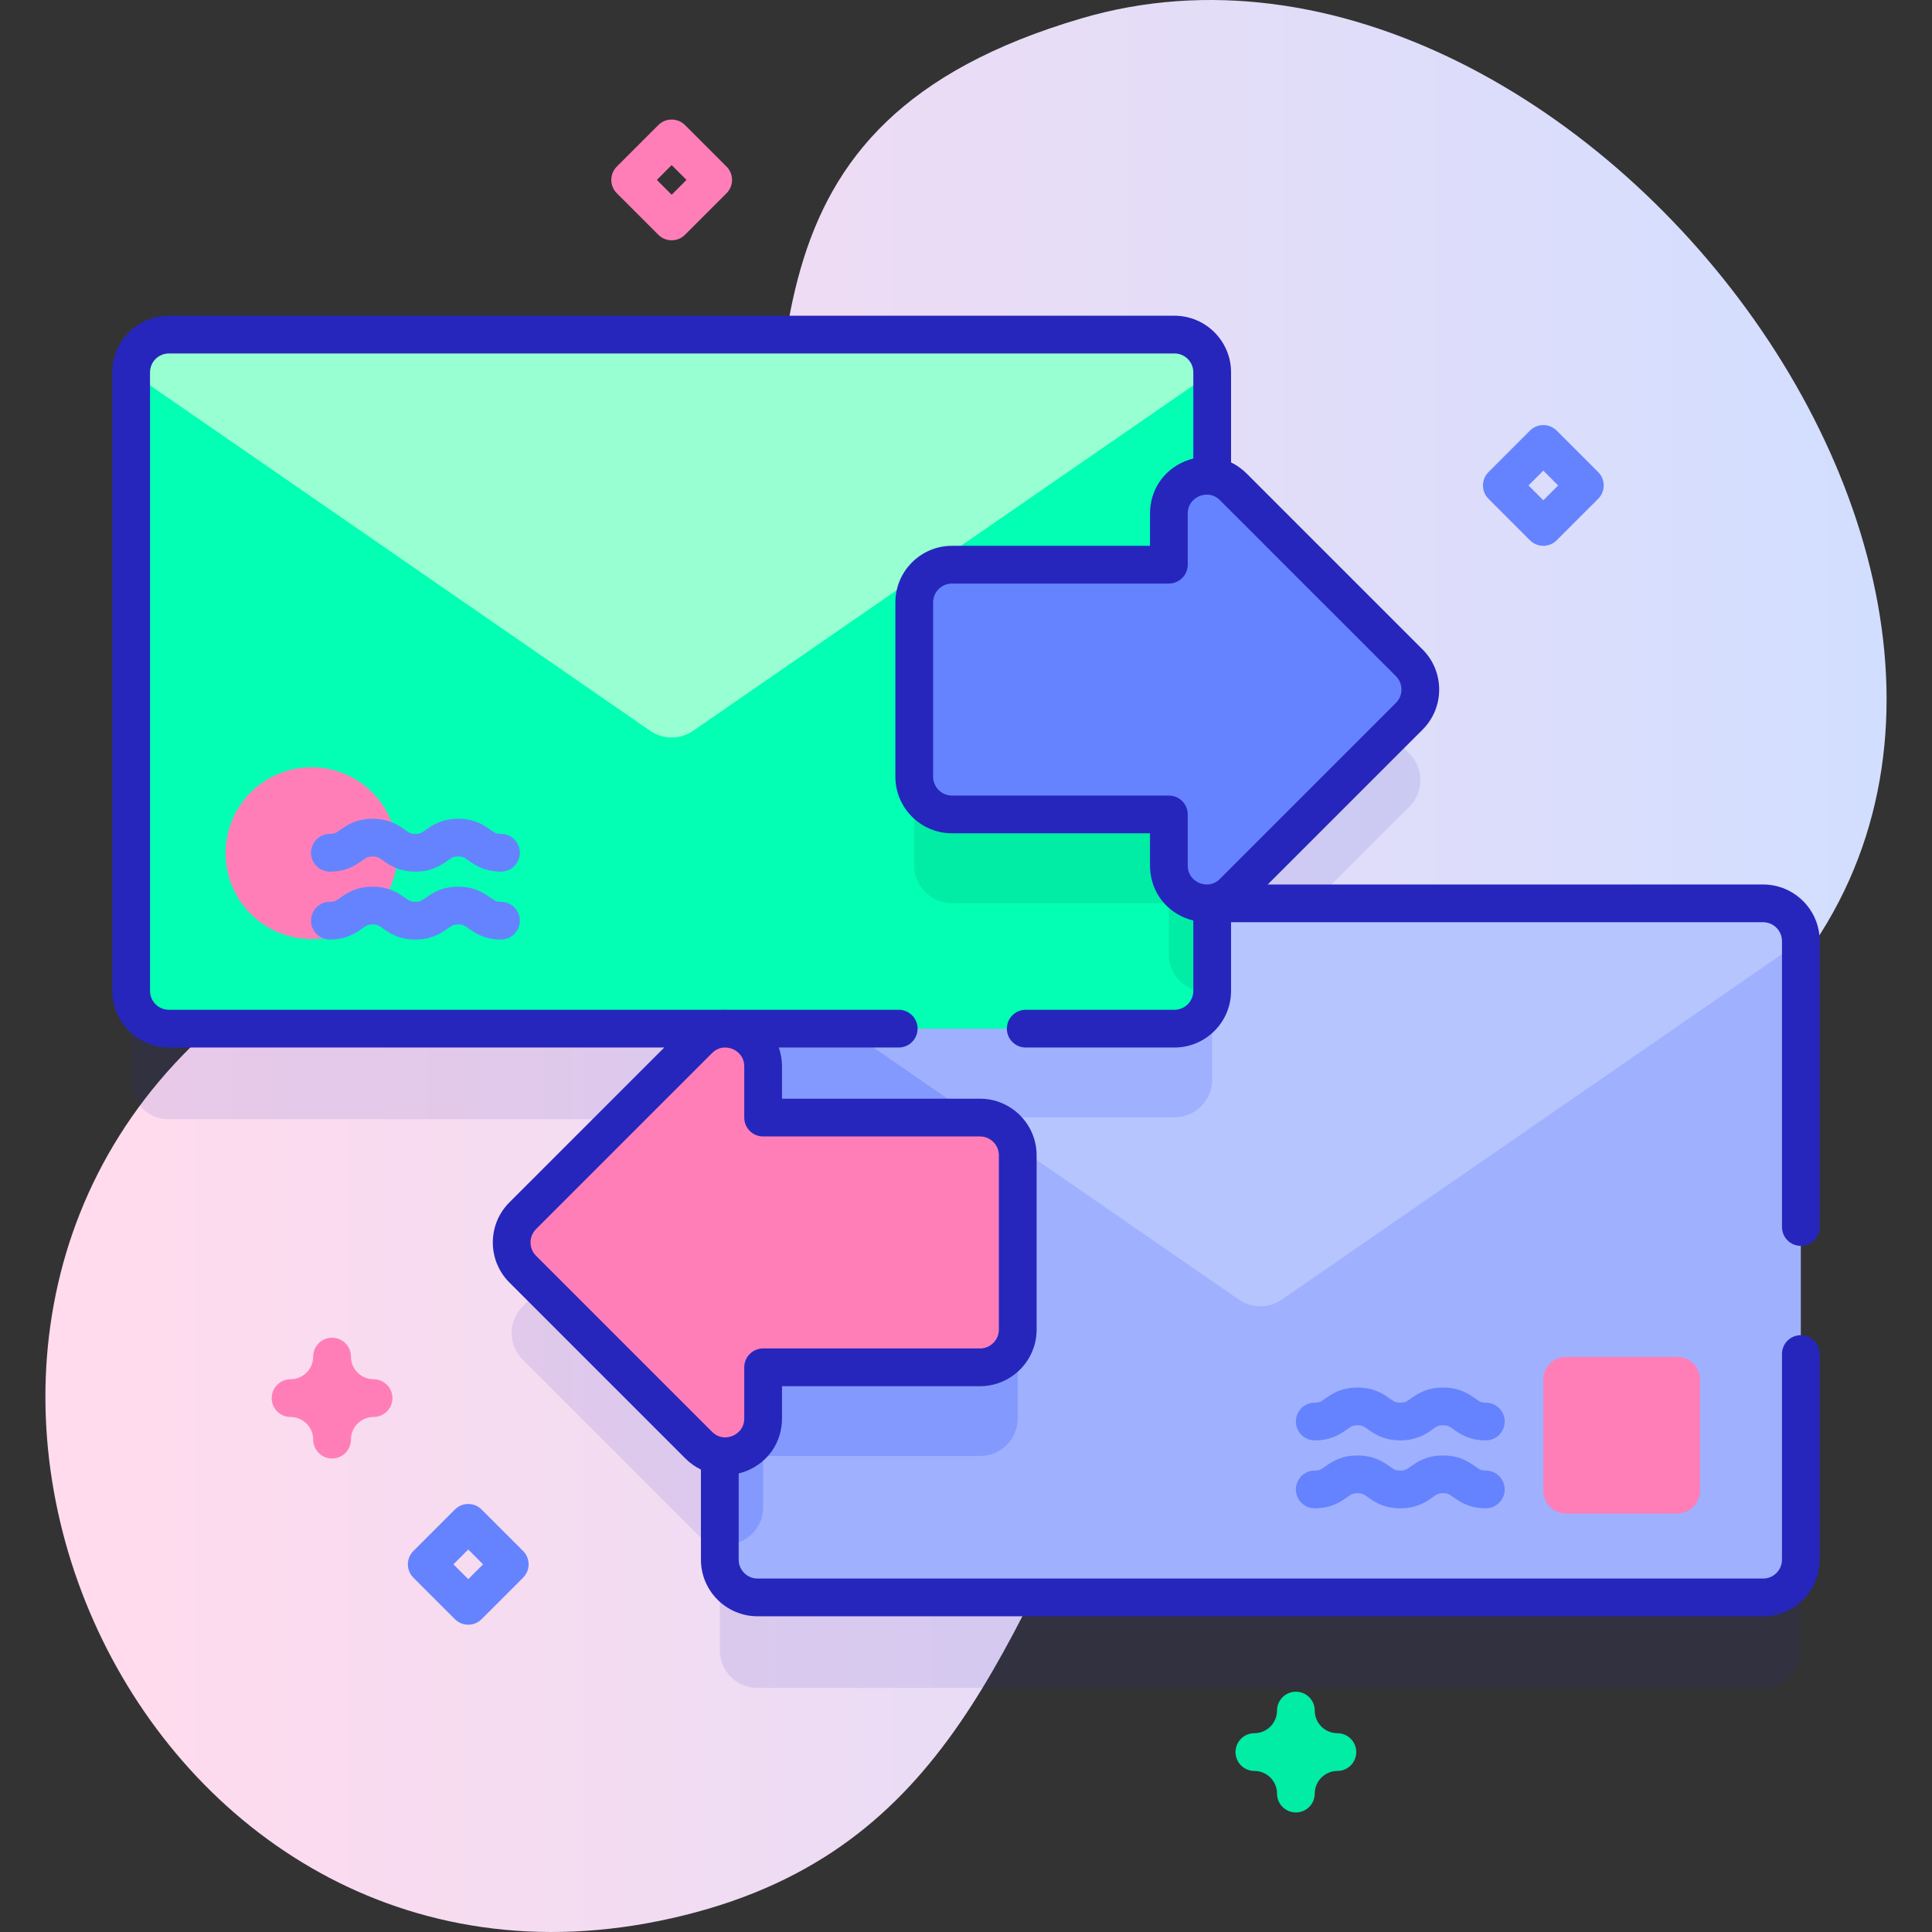 <?xml version="1.0" encoding="iso-8859-1"?>
<!-- Generator: Adobe Illustrator 23.0.3, SVG Export Plug-In . SVG Version: 6.00 Build 0)  -->
<svg version="1.1" id="Capa_1" xmlns="http://www.w3.org/2000/svg" xmlns:xlink="http://www.w3.org/1999/xlink" x="0px" y="0px"
	 viewBox="0 0 512 512" style="enable-background:new 0 0 512 512;" xml:space="preserve">
<rect x="0" y="0" width="512" height="512" fill="#333333" stroke="none"/>
<g>
	<g>
		<g>
			<linearGradient id="SVGID_1_" gradientUnits="userSpaceOnUse" x1="12.034" y1="256" x2="499.966" y2="256">
				<stop  offset="0.049" style="stop-color:#FFDBED"/>
				<stop  offset="0.999" style="stop-color:#D2DEFF"/>
			</linearGradient>
			<path style="fill:url(#SVGID_1_);" d="M286.593,4.867c-94.351,27.746-75.427,93.585-85.98,166.539
				c-13.171,91.052-70.095,44.365-135.496,93.537c-113.054,85.001-30.931,272.636,109.468,244.14
				c74.552-15.131,89.786-70.095,120.193-128.824C334.111,304.287,399.336,325,457.844,275.403
				C576.499,174.821,420.441-34.494,286.593,4.867z"/>
		</g>
		<g>
			<path style="opacity:0.1;fill:#2626BC;" d="M467.24,263.4h-146v-0.108c1.99-0.287,3.947-1.193,5.596-2.842l46.64-46.64
				c3.905-3.905,3.905-10.237,0-14.142l-46.64-46.64c-1.65-1.65-3.607-2.555-5.596-2.842V122.67c0-5.52-4.47-10-10-10H44.76
				c-5.53,0-10,4.48-10,10V286.6c0,5.52,4.47,10,10,10h146v0.108c-1.99,0.287-3.947,1.193-5.596,2.842l-46.64,46.64
				c-3.905,3.905-3.905,10.237,0,14.142l46.64,46.64c1.65,1.65,3.607,2.555,5.596,2.842v27.515c0,5.52,4.47,10,10,10h266.48
				c5.53,0,10-4.48,10-10V273.4C477.24,267.88,472.77,263.4,467.24,263.4z"/>
			<g>
				<g>
					<g>
						<g>
							<path style="fill:#9FB0FE;" d="M477.24,249.4v163.93c0,5.52-4.47,10-10,10H200.76c-5.53,0-10-4.48-10-10V249.4
								c0-5.52,4.47-10,10-10h266.48C472.77,239.4,477.24,243.88,477.24,249.4z"/>
							<path style="fill:#8399FE;" d="M269.71,329.67v46.18c0,5.53-4.47,10-10,10h-57.48v13.55c0,6.58-5.87,10.73-11.47,9.92V296.2
								c5.6-0.81,11.47,3.34,11.47,9.92v13.55h57.48C265.24,319.67,269.71,324.15,269.71,329.67z"/>
							<path style="fill:#8399FE;" d="M321.243,239.4v46.7c0,5.52-4.47,10-10,10H190.76v-46.7c0-5.52,4.47-10,10-10H321.243z"/>
							<path style="fill:#B7C5FF;" d="M477.24,249.4l-137.56,95.01c-3.42,2.36-7.94,2.36-11.36,0l-69.95-48.31l-67.61-46.7
								c0-5.52,4.47-10,10-10h266.48c2.76,0,5.26,1.12,7.07,2.93C476.12,244.14,477.24,246.64,477.24,249.4z"/>
							<path style="fill:#9FB0FE;" d="M321.243,239.4v46.7c0,5.52-4.47,10-10,10H258.37l-67.61-46.7c0-5.52,4.47-10,10-10H321.243z"
								/>
							<g>
								<g>
									<g>
										<path style="fill:#6583FE;" d="M393.759,381.716c-4.42,0-6.906-1.754-8.551-2.915c-1.182-0.834-1.538-1.085-2.786-1.085
											c-1.248,0-1.604,0.251-2.786,1.085c-1.645,1.161-4.131,2.915-8.552,2.915c-4.419,0-6.904-1.754-8.548-2.916
											c-1.18-0.833-1.536-1.084-2.781-1.084c-1.246,0-1.603,0.251-2.783,1.085c-1.645,1.161-4.129,2.915-8.55,2.915
											c-2.761,0-5-2.239-5-5s2.239-5,5-5c1.246,0,1.603-0.251,2.783-1.085c1.645-1.161,4.129-2.915,8.55-2.915
											c4.42,0,6.905,1.754,8.549,2.916c1.179,0.833,1.536,1.084,2.78,1.084c1.248,0,1.604-0.251,2.786-1.085
											c1.645-1.161,4.131-2.915,8.551-2.915c4.421,0,6.907,1.754,8.552,2.915c1.181,0.834,1.538,1.085,2.786,1.085
											c2.761,0,5,2.239,5,5S396.521,381.716,393.759,381.716z"/>
									</g>
									<g>
										<path style="fill:#6583FE;" d="M393.759,399.716c-4.42,0-6.906-1.754-8.551-2.915c-1.182-0.834-1.538-1.085-2.786-1.085
											c-1.248,0-1.604,0.251-2.786,1.085c-1.645,1.161-4.131,2.915-8.552,2.915c-4.419,0-6.904-1.754-8.548-2.916
											c-1.18-0.833-1.536-1.084-2.781-1.084c-1.246,0-1.603,0.251-2.783,1.085c-1.645,1.161-4.129,2.915-8.55,2.915
											c-2.761,0-5-2.239-5-5s2.239-5,5-5c1.246,0,1.603-0.251,2.783-1.085c1.645-1.161,4.129-2.915,8.55-2.915
											c4.42,0,6.905,1.754,8.549,2.916c1.179,0.833,1.536,1.084,2.78,1.084c1.248,0,1.604-0.251,2.786-1.085
											c1.645-1.161,4.131-2.915,8.551-2.915c4.421,0,6.907,1.754,8.552,2.915c1.181,0.834,1.538,1.085,2.786,1.085
											c2.761,0,5,2.239,5,5S396.521,399.716,393.759,399.716z"/>
									</g>
								</g>
							</g>
						</g>
						<path style="fill:#FF7EB8;" d="M444.5,401.089H415c-3.314,0-6-2.686-6-6v-29.5c0-3.314,2.686-6,6-6h29.5c3.314,0,6,2.686,6,6
							v29.5C450.5,398.403,447.814,401.089,444.5,401.089z"/>
					</g>
					<path style="fill:#FF7EB8;" d="M138.524,336.333l46.64,46.64c6.3,6.3,17.071,1.838,17.071-7.071v-13.549h57.479
						c5.523,0,10-4.477,10-10v-46.183c0-5.523-4.477-10-10-10h-57.479v-13.549c0-8.909-10.771-13.371-17.071-7.071l-46.64,46.64
						C134.618,326.096,134.618,332.428,138.524,336.333z"/>
				</g>
				<g>
					<g>
						<path style="fill:#02FFB3;" d="M321.24,98.67V262.8c-0.11,5.43-4.54,9.8-10,9.8H44.76c-5.53,0-10-4.48-10-10V98.67
							c0-5.52,4.47-10,10-10h266.48C316.77,88.67,321.24,93.15,321.24,98.67z"/>
						<path style="fill:#01ECA5;" d="M321.24,149.68V262.8c-5.6,0.81-11.47-3.34-11.47-9.92v-13.55h-57.48c-5.53,0-10-4.48-10-10
							v-46.18c0-5.53,4.47-10,10-10h57.48V159.6C309.77,153.02,315.64,148.87,321.24,149.68z"/>
						<path style="fill:#97FFD2;" d="M34.757,98.67l137.56,95.007c3.42,2.362,7.945,2.362,11.366,0l137.56-95.007v0
							c0-5.523-4.477-10-10-10H44.757C39.234,88.67,34.757,93.147,34.757,98.67L34.757,98.67z"/>
						<g>
							<circle style="fill:#FF7EB8;" cx="82.547" cy="226.095" r="22.767"/>
							<g>
								<g>
									<path style="fill:#6583FE;" d="M132.76,230.987c-4.42,0-6.906-1.754-8.551-2.915c-1.182-0.834-1.538-1.085-2.786-1.085
										c-1.248,0-1.604,0.251-2.786,1.085c-1.645,1.161-4.131,2.915-8.552,2.915c-4.419,0-6.904-1.754-8.548-2.916
										c-1.18-0.833-1.536-1.084-2.781-1.084c-1.246,0-1.603,0.251-2.783,1.085c-1.645,1.161-4.129,2.915-8.55,2.915
										c-2.761,0-5-2.239-5-5s2.239-5,5-5c1.246,0,1.603-0.251,2.783-1.085c1.645-1.161,4.129-2.915,8.55-2.915
										c4.42,0,6.905,1.754,8.549,2.916c1.179,0.833,1.536,1.084,2.78,1.084c1.248,0,1.604-0.251,2.786-1.085
										c1.645-1.161,4.131-2.915,8.551-2.915c4.421,0,6.907,1.754,8.552,2.915c1.181,0.834,1.538,1.085,2.786,1.085
										c2.761,0,5,2.239,5,5S135.521,230.987,132.76,230.987z"/>
								</g>
								<g>
									<path style="fill:#6583FE;" d="M132.76,248.987c-4.42,0-6.906-1.754-8.551-2.915c-1.182-0.834-1.538-1.085-2.786-1.085
										c-1.248,0-1.604,0.251-2.786,1.085c-1.645,1.161-4.131,2.915-8.552,2.915c-4.419,0-6.904-1.754-8.548-2.916
										c-1.18-0.833-1.536-1.084-2.781-1.084c-1.246,0-1.603,0.251-2.783,1.085c-1.645,1.161-4.129,2.915-8.55,2.915
										c-2.761,0-5-2.239-5-5s2.239-5,5-5c1.246,0,1.603-0.251,2.783-1.085c1.645-1.161,4.129-2.915,8.55-2.915
										c4.42,0,6.905,1.754,8.549,2.916c1.179,0.833,1.536,1.084,2.78,1.084c1.248,0,1.604-0.251,2.786-1.085
										c1.645-1.161,4.131-2.915,8.551-2.915c4.421,0,6.907,1.754,8.552,2.915c1.181,0.834,1.538,1.085,2.786,1.085
										c2.761,0,5,2.239,5,5S135.521,248.987,132.76,248.987z"/>
								</g>
							</g>
						</g>
					</g>
					<path style="fill:#6583FE;" d="M373.476,175.667l-46.64-46.64c-6.3-6.3-17.071-1.838-17.071,7.071v13.549h-57.479
						c-5.523,0-10,4.477-10,10v46.183c0,5.523,4.477,10,10,10h57.479v13.549c0,8.909,10.771,13.371,17.071,7.071l46.64-46.64
						C377.382,185.904,377.382,179.572,373.476,175.667z"/>
				</g>
			</g>
			<path style="fill:#01ECA5;" d="M343.422,480.32c-2.761,0-5-2.239-5-5c0-3.309-2.691-6-6-6c-2.761,0-5-2.239-5-5s2.239-5,5-5
				c3.309,0,6-2.691,6-6c0-2.761,2.239-5,5-5s5,2.239,5,5c0,3.309,2.691,6,6,6c2.761,0,5,2.239,5,5s-2.239,5-5,5
				c-3.309,0-6,2.691-6,6C348.422,478.082,346.183,480.32,343.422,480.32z"/>
			<path style="fill:#FF7EB8;" d="M178,63.68c-1.28,0-2.559-0.488-3.536-1.464l-11-11c-1.953-1.953-1.953-5.119,0-7.071l11-11
				c1.953-1.952,5.118-1.952,7.071,0l11,11c1.953,1.953,1.953,5.119,0,7.071l-11,11C180.559,63.191,179.28,63.68,178,63.68z
				 M174.071,47.68L178,51.608l3.929-3.929L178,43.751L174.071,47.68z"/>
			<path style="fill:#6583FE;" d="M409,144.648c-1.28,0-2.559-0.488-3.536-1.464l-11-11c-1.953-1.953-1.953-5.119,0-7.071l11-11
				c1.953-1.952,5.118-1.952,7.071,0l11,11c1.953,1.953,1.953,5.119,0,7.071l-11,11C411.559,144.16,410.28,144.648,409,144.648z
				 M405.071,128.648l3.929,3.929l3.929-3.929L409,124.719L405.071,128.648z"/>
			<path style="fill:#6583FE;" d="M124.091,430.565c-1.28,0-2.559-0.488-3.536-1.464l-11-11c-1.953-1.953-1.953-5.119,0-7.071l11-11
				c1.953-1.952,5.118-1.952,7.071,0l11,11c1.953,1.953,1.953,5.119,0,7.071l-11,11C126.65,430.077,125.371,430.565,124.091,430.565
				z M120.162,414.565l3.929,3.929l3.929-3.929l-3.929-3.929L120.162,414.565z"/>
			<path style="fill:#FF7EB8;" d="M88,386.514c-2.761,0-5-2.239-5-5c0-3.309-2.691-6-6-6c-2.761,0-5-2.239-5-5s2.239-5,5-5
				c3.309,0,6-2.691,6-6c0-2.761,2.239-5,5-5s5,2.239,5,5c0,3.309,2.691,6,6,6c2.761,0,5,2.239,5,5s-2.239,5-5,5
				c-3.309,0-6,2.691-6,6C93,384.275,90.761,386.514,88,386.514z"/>
		</g>
	</g>
	<path style="fill:#2626BC;" d="M44.757,277.602h131.285l-41.054,41.054c-5.848,5.849-5.848,15.365,0,21.213l46.64,46.64
		c1.241,1.241,2.64,2.213,4.129,2.939v23.883c0,8.271,6.729,15,15,15h266.486c8.271,0,15-6.729,15-15v-54.5c0-2.761-2.239-5-5-5
		s-5,2.239-5,5v54.5c0,2.757-2.243,5-5,5H200.757c-2.757,0-5-2.243-5-5v-22.856c0.745-0.186,1.486-0.411,2.218-0.714
		c5.712-2.366,9.26-7.676,9.26-13.858v-8.549h52.479c8.271,0,15-6.729,15-15V306.17c0-8.271-6.729-15-15-15h-52.479v-8.549
		c0-1.761-0.297-3.448-0.841-5.02h31.776c2.761,0,5-2.239,5-5s-2.239-5-5-5h-45.434c-0.439-0.018-0.877-0.021-1.313,0H44.757
		c-2.757,0-5-2.243-5-5V98.67c0-2.757,2.243-5,5-5h266.486c2.757,0,5,2.243,5,5v22.839c-0.745,0.186-1.486,0.428-2.218,0.731
		c-5.712,2.366-9.26,7.676-9.26,13.858v8.549h-52.479c-8.271,0-15,6.729-15,15v46.183c0,8.271,6.729,15,15,15h52.479v8.549
		c0,6.182,3.548,11.492,9.26,13.858c0.732,0.303,1.473,0.528,2.218,0.714v18.651c0,2.757-2.243,5-5,5H271.83c-2.761,0-5,2.239-5,5
		s2.239,5,5,5h39.413c8.271,0,15-6.729,15-15v-18.203h141c2.757,0,5,2.243,5,5v75.771c0,2.761,2.239,5,5,5s5-2.239,5-5v-75.771
		c0-8.271-6.729-15-15-15H335.958l41.054-41.054c5.848-5.849,5.848-15.365,0-21.213l-46.64-46.64
		c-1.242-1.241-2.639-2.221-4.129-2.947V98.67c0-8.271-6.729-15-15-15H44.757c-8.271,0-15,6.729-15,15v163.932
		C29.757,270.873,36.486,277.602,44.757,277.602z M259.713,301.17c2.757,0,5,2.243,5,5v46.183c0,2.757-2.243,5-5,5h-57.479
		c-2.761,0-5,2.239-5,5v13.549c0,3.1-2.362,4.319-3.086,4.619c-0.724,0.3-3.257,1.108-5.449-1.084l-46.64-46.64
		c-1.95-1.949-1.95-5.122,0-7.071l46.64-46.64c2.191-2.192,4.725-1.383,5.449-1.084c0.724,0.3,3.086,1.52,3.086,4.619v13.549
		c0,2.761,2.239,5,5,5H259.713z M369.941,179.203c1.95,1.949,1.95,5.122,0,7.071l-46.64,46.64c-2.191,2.192-4.724,1.384-5.449,1.084
		c-0.724-0.3-3.086-1.52-3.086-4.619V215.83c0-2.761-2.239-5-5-5h-57.479c-2.757,0-5-2.243-5-5v-46.183c0-2.757,2.243-5,5-5h57.479
		c2.761,0,5-2.239,5-5v-13.549c0-3.1,2.362-4.319,3.086-4.619c0.724-0.3,3.257-1.108,5.449,1.084L369.941,179.203z"/>
</g>
<g>
</g>
<g>
</g>
<g>
</g>
<g>
</g>
<g>
</g>
<g>
</g>
<g>
</g>
<g>
</g>
<g>
</g>
<g>
</g>
<g>
</g>
<g>
</g>
<g>
</g>
<g>
</g>
<g>
</g>
</svg>
